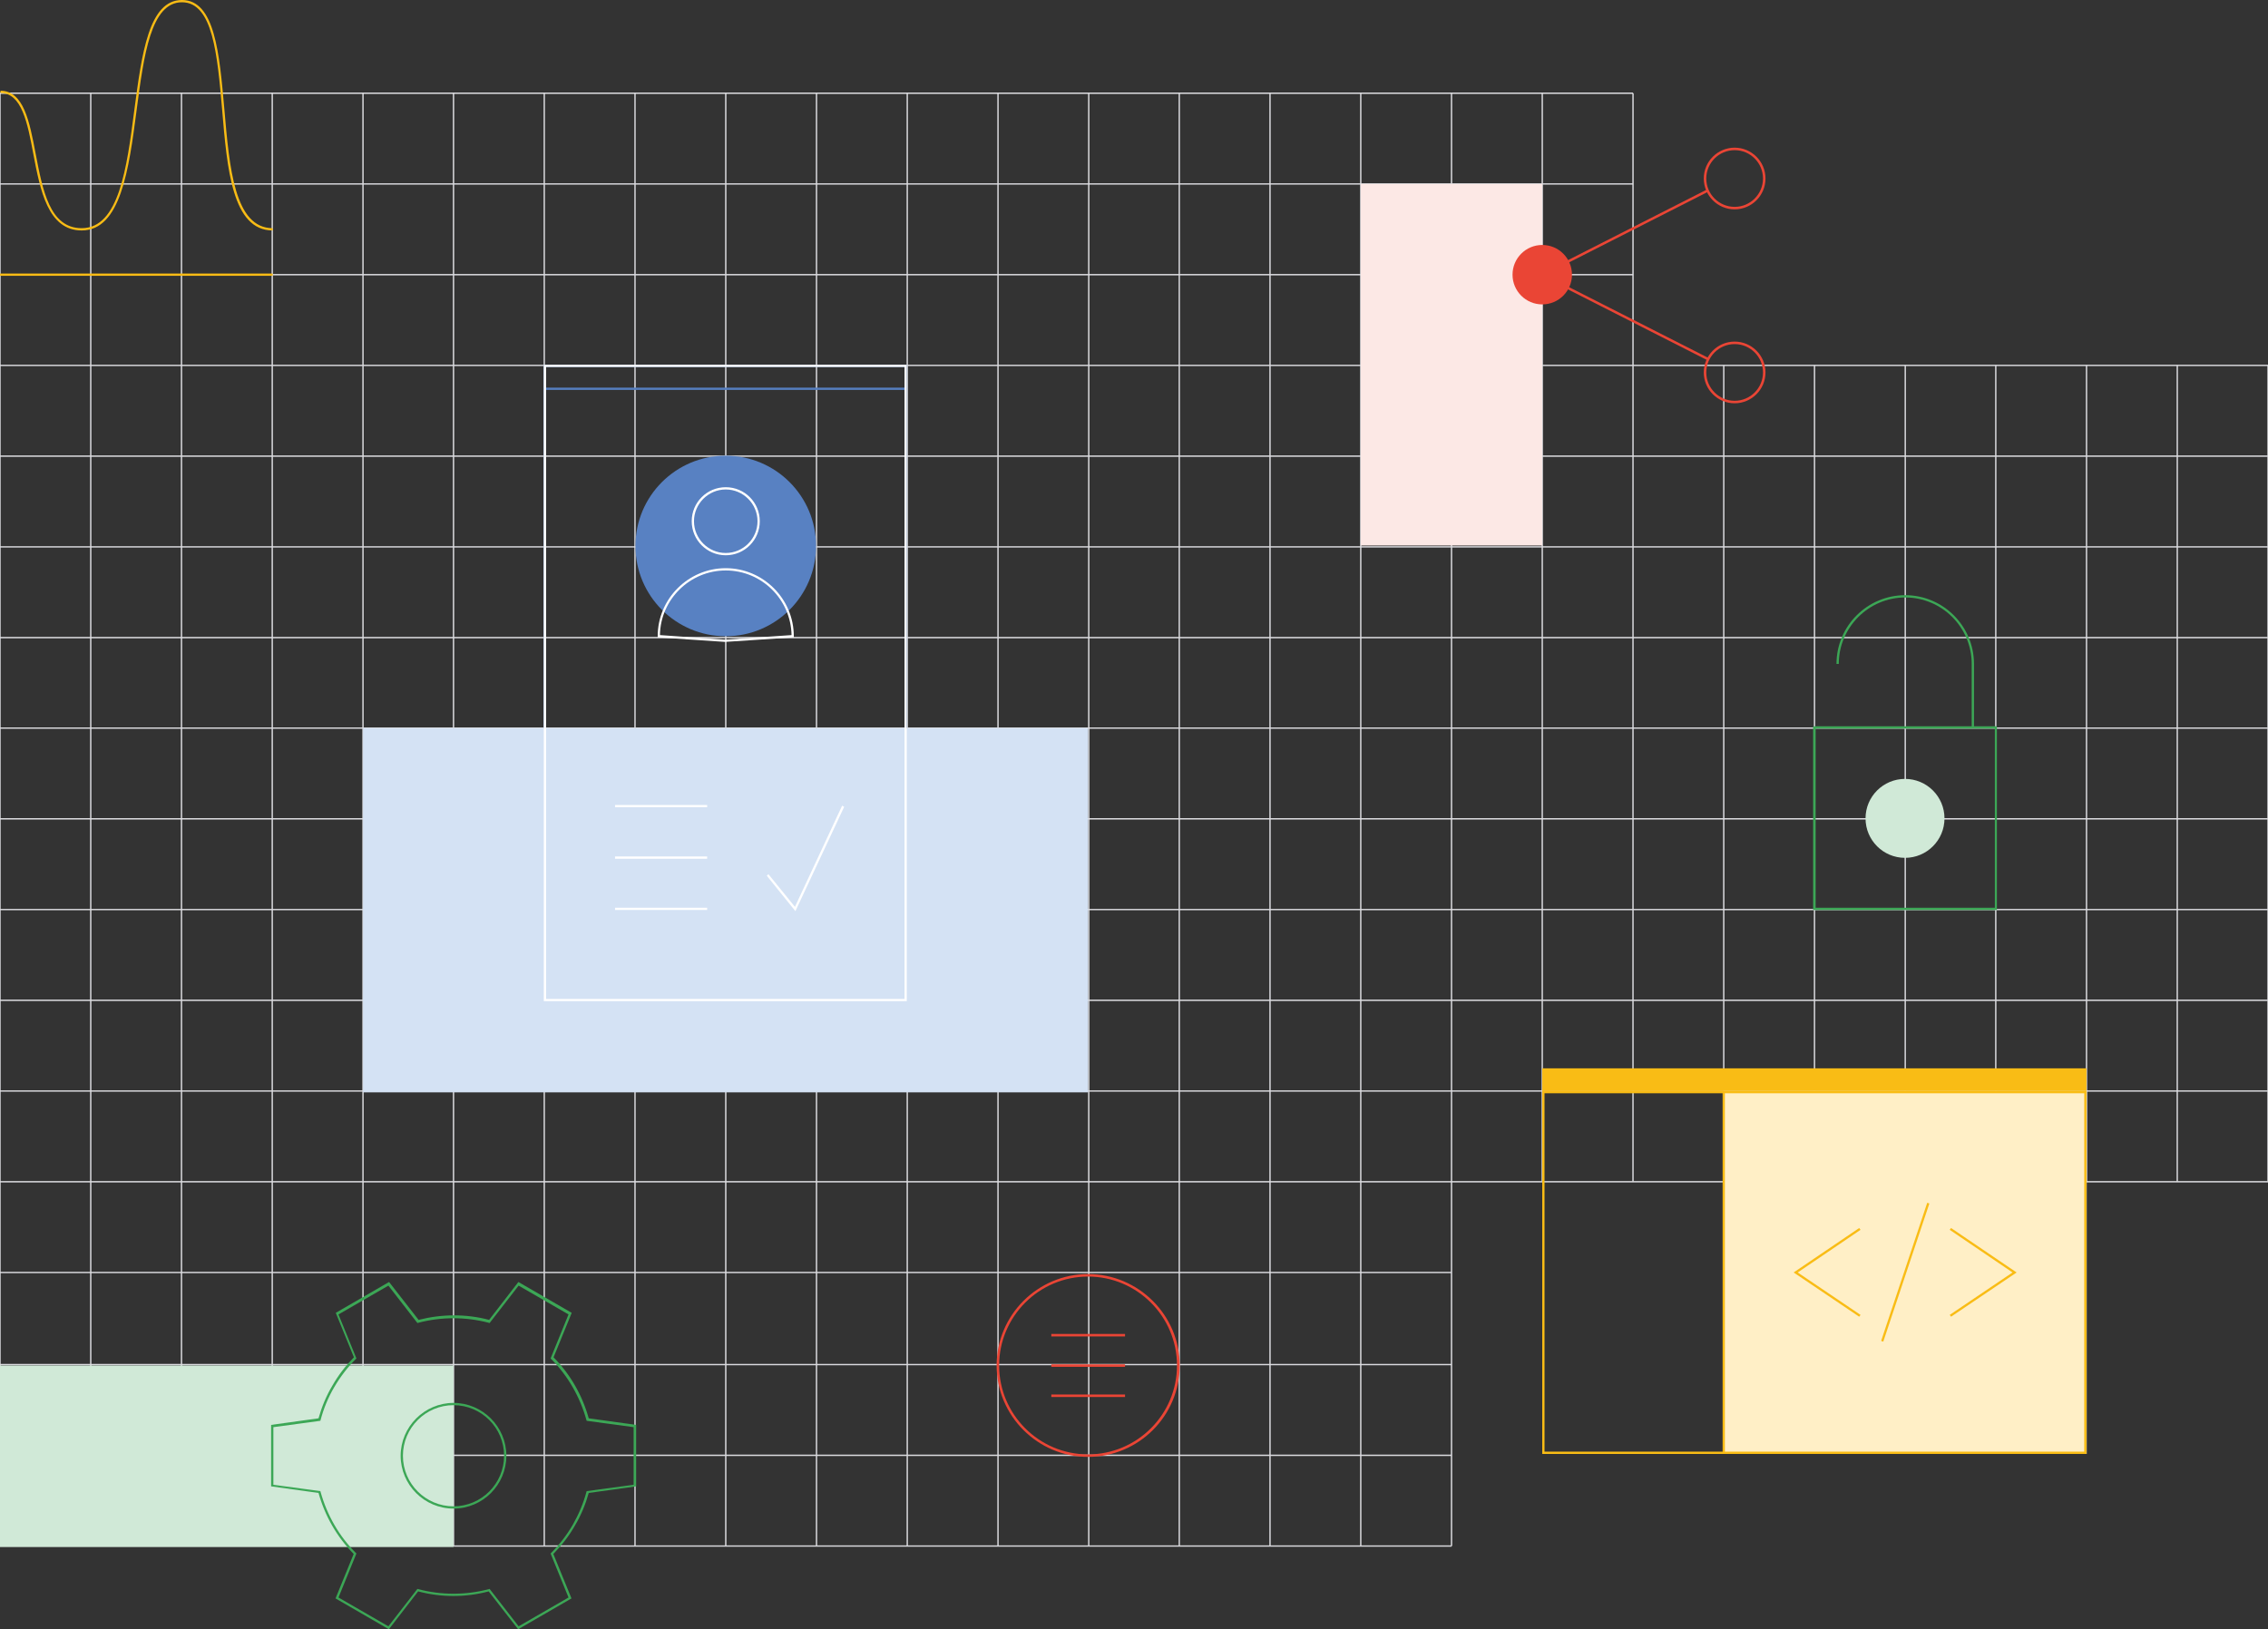<svg id="Layer_1" xmlns="http://www.w3.org/2000/svg" viewBox="0 0 999.7 718.3"><rect x="0" y="0" width="999.7" height="718.3" fill="#333333" stroke="none"/><style>.st0{fill:#dbdbdf}.st1{fill:#f9bc15}.st2{fill:#5881c2}.st3{fill:#557ebf}.st5{fill:#fff}.st6{fill:#d4e2f4}.st8{fill:#fce8e5}.st9{fill:#ea4535}.st10{fill:#d0e9d7}.st11{fill:#3ca756}.st12{fill:#ffefc6}</style><path class="st0" d="M-.3 41.1h.6v640.5h-.6zm40 0h.6v640.5h-.6zm40 0h.6v640.5h-.6zm40 0h.6v640.5h-.6zm40 0h.6v640.5h-.6zm39.9 0h.6v640.5h-.6zm40 0h.6v640.5h-.6zm40 0h.6v640.5h-.6zm40 0h.6v640.5h-.6zm40 0h.6v640.5h-.6zm40 0h.6v640.5h-.6zm40 0h.6v640.5h-.6zm40 0h.6v640.5h-.6zm39.9 0h.6v640.5h-.6zm40 0h.6v640.5h-.6zm40 0h.6v640.5h-.6zm40 0h.6v640.5h-.6zm40 0h.6V521h-.6zm40 0h.6V521h-.6zm40 120h.6V521h-.6zm40 0h.6V521h-.6zm40 0h.6V521h-.6zm39.9 0h.6V521h-.6zm40 0h.6V521h-.6zm40 0h.6V521h-.6zm40 0h.6V521h-.6z"/><path class="st0" d="M0 40.8h719.8v.6H0zm0 40h719.8v.6H0zm0 40h719.8v.6H0zm0 40h999.7v.6H0zm0 40h999.7v.6H0zm0 40h999.7v.6H0zm0 40h999.7v.6H0zm0 39.9h999.7v.6H0zm0 40h999.7v.6H0zm0 40h999.7v.6H0zm0 40h999.7v.6H0zm0 40h999.7v.6H0zm0 40h999.7v.6H0zm0 40h639.8v.6H0zm0 40.6h639.8v.6H0zm0 40h639.8v.6H0zm0 40h639.8v.6H0z"/><path class="st1" d="M120.2 101.6c-17.8 0-20.1-27.1-22.3-53.4C95.8 24 93.8 1 80.2 1c-13.7 0-16.8 23.2-20 47.7-3.4 26-7 52.9-24.2 52.9-14.9 0-18.3-17.9-21.3-33.7C12.1 54.1 9.6 41 .2 41v-1C10.4 40 13 53.5 15.7 67.7c3.1 16.2 6.2 32.9 20.3 32.9 16.4 0 19.9-26.4 23.2-52 3.3-25 6.4-48.6 21-48.6 14.5 0 16.5 23.4 18.7 48.2 2.2 25.8 4.5 52.4 21.3 52.4v1zM0 120.6h120.2v1H0z"/><circle class="st2" cx="319.9" cy="240.7" r="39.8"/><path class="st3" d="M239.7 170.9h160v1h-160z"/><g class="st4"><path class="st5" d="M319.9 244.8c-8.3 0-15-6.7-15-15s6.7-15 15-15 15 6.7 15 15-6.7 15-15 15zm0-29c-7.7 0-14 6.3-14 14s6.3 14 14 14 14-6.3 14-14-6.3-14-14-14zm-.3 67.2l-29.7-2v-.5c0-16.5 13.5-30 30-30s30 13.5 30 30v.5l-30.3 2zm-28.7-3l28.7 2 29.3-2c-.3-15.8-13.2-28.5-29-28.5s-28.8 12.8-29 28.5z"/></g><path class="st3" d="M398.7 161.8v278.6h-158V161.8h158m1-1h-160v280.6h160V160.8z"/><path class="st6" d="M160 321h319.6v160.6H160z"/><path class="st5" d="M271.1 354.9h40.6v1h-40.6zm0 22.7h40.6v1h-40.6zm0 22.6h40.6v1h-40.6zm79.5 1.5L338 386.1l.7-.7 11.7 14.4 20.8-44.6.9.5z"/><g class="st7"><path class="st5" d="M398.7 161.8v278.6h-158V161.8h158m1-1h-160v280.6h160V160.8z"/></g><path class="st8" d="M599.8 81.1h80v159.4h-80z"/><path class="st9" d="M764.6 92.3c-7.5 0-13.6-6.1-13.6-13.6s6.1-13.6 13.6-13.6 13.6 6.1 13.6 13.6-6.1 13.6-13.6 13.6zm0-26.1c-6.9 0-12.5 5.6-12.5 12.5s5.6 12.5 12.5 12.5 12.5-5.6 12.5-12.5-5.6-12.5-12.5-12.5zm0 111.6c-7.5 0-13.6-6.1-13.6-13.6s6.1-13.6 13.6-13.6 13.6 6.1 13.6 13.6-6.1 13.6-13.6 13.6zm0-26.1c-6.9 0-12.5 5.6-12.5 12.5s5.6 12.5 12.5 12.5 12.5-5.6 12.5-12.5-5.6-12.5-12.5-12.5z"/><circle class="st9" cx="679.8" cy="121.1" r="13.1"/><path transform="rotate(-63.069 721.922 142.528)" class="st9" d="M721.3 107.8h1.1v69.5h-1.1z"/><path transform="rotate(-26.942 721.956 99.67)" class="st9" d="M687.2 99.1h69.5v1.1h-69.5z"/><path class="st10" d="M0 602h199.9v80H0z"/><path class="st11" d="M228.4 718.3l-13-16.7c-10.2 2.7-20.9 2.7-31.1 0l-12.9 16.7-23.5-13.6 8-19.6c-7.4-7.5-12.7-16.8-15.5-26.9l-20.9-2.9v-27.1l20.9-2.9c1.4-5 3.4-9.9 6.1-14.4 2.6-4.6 5.8-8.7 9.5-12.5l-8-19.6 23.5-13.6 13 16.7c10.2-2.6 20.9-2.7 31.1 0l12.9-16.7 23.5 13.6-8 19.6c7.4 7.5 12.7 16.8 15.5 26.9l20.9 2.9v27.1l-20.9 2.9c-1.4 5-3.4 9.9-6.1 14.4-2.6 4.6-5.8 8.7-9.5 12.5l8 19.6-23.5 13.6zm-79.2-14l22 12.7 12.8-16.5.3.1c10.2 2.7 21 2.7 31.2 0l.3-.1 12.8 16.5 22-12.7-7.9-19.4.2-.2c3.7-3.7 6.9-7.9 9.6-12.5 2.6-4.6 4.7-9.5 6-14.5l.1-.3 20.7-2.8v-25.4l-20.7-2.8-.1-.3c-2.8-10.2-8.2-19.6-15.6-27l-.2-.2 7.9-19.4-22-12.7-12.8 16.5-.3-.1c-10.2-2.7-21-2.7-31.2 0l-.3.1-12.8-16.5-22 12.7 7.9 19.4-.2.2c-3.7 3.7-6.9 7.9-9.6 12.5s-4.7 9.5-6 14.5l-.1.3-20.7 2.8v25.4l20.7 2.8.1.3c2.8 10.2 8.2 19.6 15.6 27l.2.2-7.9 19.4z"/><path class="st11" d="M199.9 665.1c-12.9 0-23.3-10.5-23.3-23.3s10.5-23.3 23.3-23.3 23.3 10.5 23.3 23.3-10.4 23.3-23.3 23.3zm0-45.6c-12.3 0-22.3 10-22.3 22.3s10 22.3 22.3 22.3 22.3-10 22.3-22.3-10-22.3-22.3-22.3z"/><path class="st1" d="M679.8 471h239.9v10H679.8z"/><path class="st12" d="M759.8 481h160v160h-160z"/><path class="st1" d="M759.3 481h1v160h-1z"/><path class="st1" d="M918.7 482v158H680.8V482h237.9m1-1H679.8v160h239.9V481z"/><path class="st1" d="M819.5 580.5L790.6 561l28.9-19.6.6.8-27.7 18.8 27.7 18.7zm40.5 0l-.6-.8 27.7-18.7-27.7-18.8.6-.8 28.9 19.6z"/><path transform="rotate(-71.549 839.79 560.886)" class="st1" d="M807.7 560.4h64.2v1h-64.2z"/><path class="st9" d="M479.6 642.3c-22.2 0-40.3-18.1-40.3-40.3s18.1-40.3 40.3-40.3S520 579.8 520 602s-18.1 40.3-40.4 40.3zm0-79.5c-21.6 0-39.2 17.6-39.2 39.2s17.6 39.2 39.2 39.2 39.2-17.6 39.2-39.2-17.6-39.2-39.2-39.2z"/><path class="st9" d="M463.4 588.1h32.5v1.1h-32.5zm0 13.4h32.5v1.1h-32.5zm0 13.3h32.5v1.1h-32.5z"/><path class="st11" d="M870.1 320.8h-1v-28.1c0-16.2-13.2-29.3-29.3-29.3s-29.3 13.2-29.3 29.3h-1c0-16.7 13.6-30.3 30.3-30.3s30.3 13.6 30.3 30.3v28.1z"/><path class="st11" d="M880.2 401.2h-81v-81h81v81zm-79.9-1h79v-79h-79v79z"/><circle class="st10" cx="839.7" cy="360.8" r="17.4"/></svg>